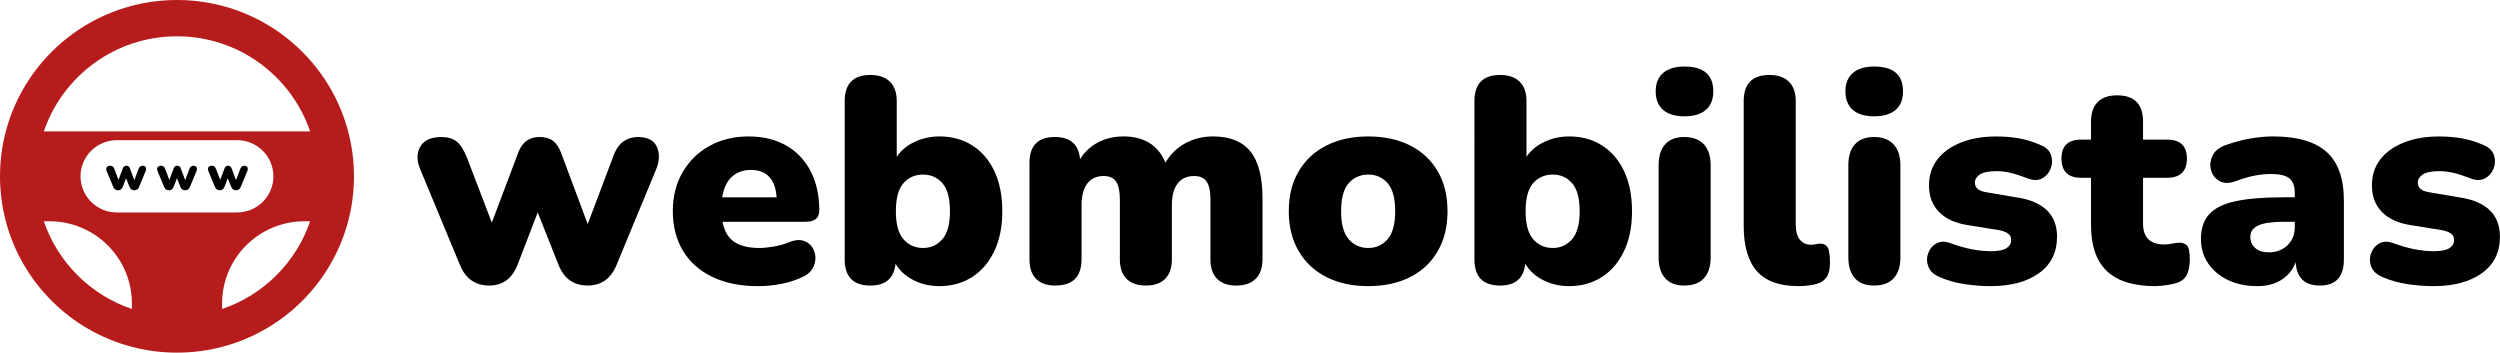 <?xml version="1.0" encoding="utf-8"?>
<!-- Generator: Adobe Illustrator 24.3.0, SVG Export Plug-In . SVG Version: 6.00 Build 0)  -->
<svg version="1.1" id="Camada_1" xmlns="http://www.w3.org/2000/svg" xmlns:xlink="http://www.w3.org/1999/xlink" x="0px" y="0px"
	 viewBox="0 0 1269 179" style="enable-background:new 0 0 1269 179;" xml:space="preserve">
<style type="text/css">
	.st0{fill:#B71C1C;}
</style>
<g>
	<g>
		<g>
			<path d="M85.73,96.58c-1.14,0-1.95-0.55-2.42-1.66l-3.33-8.03c-0.33-0.75-0.33-1.39-0.02-1.94c0.31-0.54,0.91-0.82,1.79-0.82
				c0.51,0,0.92,0.12,1.24,0.35c0.32,0.24,0.62,0.7,0.89,1.38l2.08,5.44l2.23-5.9c0.33-0.85,0.91-1.27,1.76-1.27
				c0.47,0,0.85,0.11,1.13,0.32c0.28,0.21,0.5,0.53,0.66,0.95l2.25,6.03l2.16-5.71c0.23-0.6,0.52-1.02,0.88-1.24
				c0.36-0.23,0.74-0.34,1.15-0.34c0.83,0,1.37,0.28,1.62,0.84c0.24,0.56,0.21,1.21-0.1,1.94l-3.31,7.98
				c-0.47,1.12-1.27,1.68-2.4,1.68c-1.16,0-1.97-0.56-2.42-1.68l-1.76-4.44l-1.69,4.39C87.64,96,86.85,96.58,85.73,96.58z"/>
			<path d="M111.54,96.58c-1.14,0-1.95-0.55-2.42-1.66l-3.33-8.03c-0.33-0.75-0.33-1.39-0.02-1.94c0.31-0.54,0.91-0.82,1.79-0.82
				c0.51,0,0.92,0.12,1.24,0.35c0.32,0.24,0.62,0.7,0.89,1.38l2.08,5.44l2.23-5.9c0.33-0.85,0.91-1.27,1.76-1.27
				c0.47,0,0.85,0.11,1.13,0.32c0.28,0.21,0.5,0.53,0.66,0.95l2.25,6.03l2.16-5.71c0.23-0.6,0.52-1.02,0.88-1.24
				c0.36-0.23,0.74-0.34,1.15-0.34c0.83,0,1.37,0.28,1.62,0.84c0.24,0.56,0.21,1.21-0.1,1.94l-3.31,7.98
				c-0.47,1.12-1.27,1.68-2.4,1.68c-1.16,0-1.97-0.56-2.42-1.68l-1.76-4.44l-1.69,4.39C113.46,96,112.66,96.58,111.54,96.58z"/>
			<path d="M59.92,96.58c-1.14,0-1.95-0.55-2.42-1.66l-3.33-8.03c-0.33-0.75-0.33-1.39-0.02-1.94c0.31-0.54,0.91-0.82,1.79-0.82
				c0.51,0,0.92,0.12,1.24,0.35c0.32,0.24,0.62,0.7,0.89,1.38l2.08,5.44l2.23-5.9c0.33-0.85,0.91-1.27,1.76-1.27
				c0.47,0,0.85,0.11,1.13,0.32c0.28,0.21,0.5,0.53,0.66,0.95l2.25,6.03l2.16-5.71c0.23-0.6,0.52-1.02,0.88-1.24
				c0.36-0.23,0.74-0.34,1.15-0.34c0.83,0,1.37,0.28,1.62,0.84c0.24,0.56,0.21,1.21-0.1,1.94l-3.31,7.98
				c-0.47,1.12-1.27,1.68-2.4,1.68c-1.16,0-1.97-0.56-2.42-1.68l-1.76-4.44l-1.69,4.39C61.83,96,61.04,96.58,59.92,96.58z"/>
		</g>
		<path class="st0" d="M176.72,66.69C166.6,28.31,131.53,0,89.84,0S13.07,28.31,2.95,66.69C1.02,73.97,0,81.62,0,89.5
			c0,7.88,1.02,15.53,2.95,22.81c8.2,31.1,32.77,55.58,63.99,63.75c7.31,1.92,14.99,2.94,22.9,2.94s15.59-1.02,22.9-2.94
			c31.21-8.17,55.79-32.65,63.99-63.75c1.93-7.28,2.95-14.93,2.95-22.81C179.67,81.62,178.65,73.97,176.72,66.69z M89.84,18.43
			c31.38,0,58.02,20.2,67.57,48.26H22.26C31.8,38.63,58.45,18.43,89.84,18.43z M66.94,156.83c-20.98-7.08-37.57-23.61-44.69-44.51
			h2.85c23.1,0,41.84,18.66,41.84,41.68V156.83z M59.29,107.84c-5.08,0-9.69-2.05-13.02-5.37c-3.33-3.32-5.39-7.91-5.39-12.97
			c0-10.13,8.24-18.34,18.41-18.34h61.08c5.09,0,9.69,2.05,13.02,5.37c3.33,3.32,5.39,7.91,5.39,12.97
			c0,10.13-8.24,18.34-18.41,18.34H59.29z M112.74,156.83v-2.83c0-23.02,18.73-41.68,41.84-41.68h2.84
			C150.31,133.21,133.72,149.75,112.74,156.83z"/>
	</g>
	<g>
		<path d="M248.32,144.94c-6.93,0-11.82-3.35-14.69-10.05l-20.18-48.64c-1.98-4.53-2.03-8.45-0.15-11.75
			c1.88-3.3,5.49-4.95,10.83-4.95c3.07,0,5.57,0.72,7.49,2.14c1.93,1.43,3.73,4.21,5.42,8.35l12.61,32.97l13.5-35.78
			c1.98-5.12,5.54-7.69,10.68-7.69c2.87,0,5.14,0.64,6.83,1.92c1.68,1.28,3.02,3.2,4.01,5.77l13.65,36.52l13.06-34.6
			c1.38-3.65,3.17-6.16,5.34-7.54c2.18-1.38,4.5-2.07,6.97-2.07c5.05,0,8.31,1.7,9.79,5.1c1.48,3.4,1.28,7.32-0.59,11.75
			l-20.03,48.34c-2.87,6.8-7.72,10.2-14.54,10.2c-7.03,0-11.92-3.4-14.69-10.2l-10.68-26.91l-10.24,26.61
			C259.94,141.44,255.15,144.94,248.32,144.94z"/>
		<path d="M384.7,145.24c-8.9,0-16.6-1.55-23.08-4.66c-6.48-3.1-11.45-7.51-14.91-13.23c-3.46-5.71-5.19-12.47-5.19-20.25
			c0-7.39,1.66-13.95,4.97-19.66c3.31-5.71,7.87-10.18,13.65-13.38c5.79-3.2,12.39-4.8,19.81-4.8c7.32,0,13.68,1.53,19.07,4.58
			c5.39,3.06,9.55,7.42,12.47,13.08c2.92,5.67,4.38,12.3,4.38,19.88c0,3.84-2.28,5.77-6.83,5.77h-42.29
			c0.89,4.73,2.87,8.13,5.94,10.2c3.07,2.07,7.32,3.1,12.76,3.1c2.08,0,4.55-0.25,7.42-0.74c2.87-0.49,5.59-1.28,8.16-2.37
			c3.17-1.18,5.84-1.21,8.01-0.07c2.17,1.13,3.64,2.86,4.38,5.17c0.74,2.32,0.64,4.68-0.3,7.1c-0.94,2.42-2.8,4.26-5.57,5.54
			c-3.46,1.68-7.15,2.88-11.06,3.62C392.59,144.87,388.66,145.24,384.7,145.24z M381.14,86.25c-3.96,0-7.2,1.18-9.72,3.55
			c-2.52,2.37-4.13,5.82-4.82,10.35h27.6c-0.3-4.63-1.56-8.11-3.78-10.42C388.19,87.41,385.09,86.25,381.14,86.25z"/>
		<path d="M476.85,145.24c-4.85,0-9.27-1.03-13.28-3.1c-4.01-2.07-7-4.83-8.98-8.28c-0.79,7.39-5.05,11.09-12.76,11.09
			c-8.71,0-13.06-4.44-13.06-13.31V51.36c0-8.87,4.35-13.31,13.06-13.31c4.25,0,7.54,1.13,9.87,3.4c2.32,2.27,3.49,5.57,3.49,9.91
			v28.24c2.08-3.15,5.07-5.67,8.98-7.54c3.91-1.87,8.14-2.81,12.69-2.81c6.33,0,11.89,1.53,16.7,4.58c4.8,3.06,8.53,7.42,11.2,13.08
			c2.67,5.67,4.01,12.44,4.01,20.33c0,7.79-1.36,14.54-4.08,20.25c-2.72,5.72-6.48,10.1-11.28,13.16
			C488.6,143.71,483.09,145.24,476.85,145.24z M468.54,125.87c3.96,0,7.22-1.48,9.8-4.44c2.57-2.96,3.86-7.69,3.86-14.19
			c0-6.6-1.29-11.36-3.86-14.27c-2.57-2.91-5.84-4.36-9.8-4.36c-4.06,0-7.37,1.46-9.94,4.36c-2.57,2.91-3.86,7.66-3.86,14.27
			c0,6.51,1.28,11.24,3.86,14.19C461.17,124.39,464.49,125.87,468.54,125.87z"/>
		<path d="M535.62,144.94c-4.26,0-7.49-1.13-9.72-3.4c-2.23-2.27-3.34-5.57-3.34-9.91V82.7c0-8.77,4.3-13.16,12.91-13.16
			c7.81,0,12.07,3.75,12.76,11.24c2.17-3.55,5.17-6.36,8.98-8.43c3.81-2.07,8.24-3.1,13.28-3.1c4.95,0,9.22,1.09,12.84,3.25
			c3.61,2.17,6.36,5.52,8.24,10.05c2.47-4.24,5.84-7.51,10.09-9.83c4.25-2.31,8.95-3.47,14.1-3.47c8.51,0,14.81,2.54,18.92,7.61
			c4.1,5.08,6.16,12.99,6.16,23.73v31.05c0,4.34-1.16,7.64-3.49,9.91c-2.33,2.27-5.62,3.4-9.87,3.4c-4.15,0-7.37-1.13-9.65-3.4
			c-2.28-2.27-3.41-5.57-3.41-9.91v-30.31c0-4.24-0.64-7.29-1.93-9.17c-1.29-1.87-3.41-2.81-6.38-2.81c-3.66,0-6.45,1.28-8.38,3.84
			c-1.93,2.56-2.89,6.21-2.89,10.94v27.5c0,4.34-1.14,7.64-3.41,9.91c-2.28,2.27-5.54,3.4-9.79,3.4c-4.25,0-7.52-1.13-9.79-3.4
			c-2.28-2.27-3.41-5.57-3.41-9.91v-30.31c0-4.24-0.65-7.29-1.93-9.17c-1.29-1.87-3.41-2.81-6.38-2.81c-3.56,0-6.31,1.28-8.24,3.84
			c-1.93,2.56-2.89,6.21-2.89,10.94v27.5C548.98,140.51,544.52,144.94,535.62,144.94z"/>
		<path d="M694.55,145.24c-8.11,0-15.19-1.53-21.22-4.58c-6.04-3.05-10.74-7.44-14.1-13.16c-3.36-5.71-5.05-12.47-5.05-20.25
			c0-7.88,1.68-14.66,5.05-20.33c3.36-5.67,8.06-10.03,14.1-13.08c6.03-3.05,13.11-4.58,21.22-4.58c8.11,0,15.19,1.53,21.22,4.58
			c6.03,3.06,10.71,7.42,14.02,13.08c3.31,5.67,4.97,12.44,4.97,20.33c0,7.79-1.66,14.54-4.97,20.25
			c-3.32,5.72-7.99,10.1-14.02,13.16C709.74,143.71,702.67,145.24,694.55,145.24z M694.55,125.87c3.96,0,7.22-1.48,9.79-4.44
			c2.57-2.96,3.86-7.69,3.86-14.19c0-6.6-1.29-11.36-3.86-14.27c-2.57-2.91-5.84-4.36-9.79-4.36c-4.06,0-7.37,1.46-9.94,4.36
			c-2.57,2.91-3.86,7.66-3.86,14.27c0,6.51,1.28,11.24,3.86,14.19C687.18,124.39,690.5,125.87,694.55,125.87z"/>
		<path d="M796.5,145.24c-4.85,0-9.28-1.03-13.28-3.1c-4.01-2.07-7-4.83-8.98-8.28c-0.79,7.39-5.05,11.09-12.76,11.09
			c-8.71,0-13.06-4.44-13.06-13.31V51.36c0-8.87,4.35-13.31,13.06-13.31c4.25,0,7.54,1.13,9.87,3.4c2.32,2.27,3.49,5.57,3.49,9.91
			v28.24c2.08-3.15,5.07-5.67,8.98-7.54c3.91-1.87,8.14-2.81,12.69-2.81c6.33,0,11.89,1.53,16.69,4.58
			c4.8,3.06,8.53,7.42,11.2,13.08c2.67,5.67,4.01,12.44,4.01,20.33c0,7.79-1.36,14.54-4.08,20.25c-2.72,5.72-6.48,10.1-11.28,13.16
			C808.25,143.71,802.74,145.24,796.5,145.24z M788.19,125.87c3.96,0,7.22-1.48,9.79-4.44c2.57-2.96,3.86-7.69,3.86-14.19
			c0-6.6-1.29-11.36-3.86-14.27c-2.57-2.91-5.84-4.36-9.79-4.36c-4.06,0-7.37,1.46-9.94,4.36c-2.57,2.91-3.86,7.66-3.86,14.27
			c0,6.51,1.28,11.24,3.86,14.19C780.82,124.39,784.14,125.87,788.19,125.87z"/>
		<path d="M854.97,59.04c-4.65,0-8.24-1.08-10.76-3.25c-2.52-2.17-3.78-5.32-3.78-9.46c0-4.04,1.26-7.14,3.78-9.31
			c2.52-2.17,6.11-3.25,10.76-3.25c9.79,0,14.69,4.19,14.69,12.57c0,4.14-1.26,7.3-3.78,9.46
			C863.36,57.96,859.72,59.04,854.97,59.04z M854.97,144.94c-4.26,0-7.49-1.23-9.72-3.7c-2.23-2.46-3.34-6.01-3.34-10.64V83.88
			c0-4.63,1.11-8.18,3.34-10.64c2.23-2.46,5.47-3.7,9.72-3.7c4.25,0,7.54,1.23,9.87,3.7c2.32,2.47,3.49,6.01,3.49,10.64v46.72
			c0,4.63-1.14,8.18-3.41,10.64C862.64,143.71,859.32,144.94,854.97,144.94z"/>
		<path d="M912.85,145.24c-9.6,0-16.62-2.54-21.07-7.61c-4.45-5.08-6.68-12.74-6.68-22.99V51.36c0-8.87,4.35-13.31,13.06-13.31
			c4.25,0,7.54,1.13,9.87,3.4c2.32,2.27,3.49,5.57,3.49,9.91v62.39c0,3.65,0.72,6.31,2.15,7.98c1.43,1.68,3.29,2.51,5.57,2.51
			c0.69,0,1.41-0.07,2.15-0.22s1.56-0.27,2.45-0.37c1.78,0,3.07,0.64,3.86,1.92c0.79,1.28,1.19,3.89,1.19,7.84
			c0,3.45-0.69,6.04-2.08,7.76c-1.39,1.73-3.51,2.83-6.38,3.33c-0.79,0.2-1.93,0.37-3.41,0.52S914.13,145.24,912.85,145.24z"/>
		<path d="M951.28,59.04c-4.65,0-8.24-1.08-10.76-3.25c-2.52-2.17-3.78-5.32-3.78-9.46c0-4.04,1.26-7.14,3.78-9.31
			c2.52-2.17,6.11-3.25,10.76-3.25c9.79,0,14.69,4.19,14.69,12.57c0,4.14-1.26,7.3-3.78,9.46
			C959.66,57.96,956.03,59.04,951.28,59.04z M951.28,144.94c-4.26,0-7.49-1.23-9.72-3.7c-2.23-2.46-3.34-6.01-3.34-10.64V83.88
			c0-4.63,1.11-8.18,3.34-10.64c2.23-2.46,5.47-3.7,9.72-3.7c4.25,0,7.54,1.23,9.87,3.7c2.32,2.47,3.49,6.01,3.49,10.64v46.72
			c0,4.63-1.14,8.18-3.41,10.64C958.95,143.71,955.63,144.94,951.28,144.94z"/>
		<path d="M1010.49,145.24c-4.45,0-8.9-0.35-13.36-1.03c-4.45-0.69-8.51-1.82-12.17-3.4c-3.07-1.18-5.07-2.91-6.01-5.17
			c-0.94-2.27-1.04-4.53-0.3-6.8c0.74-2.27,2.1-3.99,4.08-5.17c1.98-1.18,4.35-1.28,7.12-0.3c4.06,1.48,7.77,2.54,11.13,3.18
			c3.36,0.64,6.58,0.96,9.65,0.96c3.66,0,6.28-0.52,7.87-1.55c1.58-1.03,2.37-2.39,2.37-4.07c0-1.48-0.52-2.59-1.56-3.33
			c-1.04-0.74-2.5-1.31-4.38-1.7l-16.47-2.66c-6.14-0.98-10.88-3.2-14.25-6.65c-3.36-3.45-5.05-7.93-5.05-13.45
			c0-5.12,1.43-9.54,4.3-13.23c2.87-3.7,6.88-6.55,12.02-8.57c5.14-2.02,11.03-3.03,17.66-3.03c4.45,0,8.51,0.35,12.17,1.04
			c3.66,0.69,7.22,1.83,10.68,3.4c2.67,1.09,4.38,2.76,5.12,5.03c0.74,2.27,0.69,4.51-0.15,6.73c-0.84,2.22-2.28,3.89-4.3,5.03
			c-2.03,1.13-4.48,1.16-7.35,0.07c-3.26-1.28-6.16-2.22-8.68-2.81c-2.52-0.59-4.87-0.89-7.05-0.89c-4.06,0-6.93,0.57-8.61,1.7
			c-1.68,1.13-2.52,2.49-2.52,4.07c0,2.66,1.83,4.29,5.49,4.88l16.47,2.81c6.33,0.99,11.2,3.13,14.62,6.43
			c3.41,3.3,5.12,7.76,5.12,13.38c0,7.98-3.07,14.17-9.2,18.55C1028.84,143.04,1020.68,145.24,1010.49,145.24z"/>
		<path d="M1094.04,145.24c-11.08,0-19.29-2.56-24.63-7.69c-5.34-5.12-8.01-12.86-8.01-23.21v-24.1h-5.05
			c-6.63,0-9.94-3.25-9.94-9.76c0-6.41,3.31-9.61,9.94-9.61h5.05v-9.17c0-4.34,1.14-7.64,3.41-9.91c2.27-2.27,5.54-3.4,9.79-3.4
			c8.8,0,13.21,4.44,13.21,13.31v9.17h12.17c6.73,0,10.09,3.2,10.09,9.61c0,6.51-3.36,9.76-10.09,9.76h-12.17v23.21
			c0,7.1,3.61,10.64,10.83,10.64c1.38,0,2.72-0.15,4.01-0.44c1.29-0.3,2.47-0.44,3.56-0.44c1.58-0.1,2.87,0.37,3.86,1.4
			c0.99,1.03,1.48,3.38,1.48,7.02c0,2.96-0.45,5.45-1.34,7.47c-0.89,2.02-2.47,3.47-4.75,4.36c-1.39,0.49-3.26,0.91-5.64,1.26
			C1097.45,145.06,1095.52,145.24,1094.04,145.24z"/>
		<path d="M1145.83,145.24c-5.64,0-10.61-1.03-14.91-3.1c-4.3-2.07-7.67-4.9-10.09-8.5c-2.43-3.6-3.64-7.71-3.64-12.35
			c0-5.22,1.38-9.39,4.16-12.49c2.77-3.1,7.22-5.32,13.36-6.65c6.13-1.33,14.29-2,24.49-2h5.64v-2.07c0-3.55-0.92-6.06-2.75-7.54
			c-1.83-1.48-4.97-2.22-9.42-2.22c-2.47,0-5.17,0.27-8.09,0.81c-2.92,0.54-6.21,1.5-9.87,2.88c-3.26,1.18-5.99,1.13-8.16-0.15
			c-2.18-1.28-3.59-3.13-4.23-5.54c-0.65-2.41-0.4-4.83,0.74-7.24c1.14-2.41,3.34-4.21,6.6-5.4c4.75-1.67,9.13-2.83,13.13-3.47
			c4.01-0.64,7.69-0.96,11.06-0.96c12.17,0,21.2,2.61,27.08,7.84c5.88,5.23,8.83,13.45,8.83,24.69v29.86
			c0,8.87-4.06,13.31-12.17,13.31c-7.72,0-11.82-3.94-12.32-11.83c-1.39,3.75-3.76,6.7-7.12,8.87
			C1154.78,144.15,1150.68,145.24,1145.83,145.24z M1151.77,128.09c3.66,0,6.75-1.18,9.28-3.55s3.78-5.47,3.78-9.31v-2.66h-5.64
			c-5.84,0-10.12,0.62-12.84,1.85c-2.72,1.23-4.08,3.18-4.08,5.84c0,2.27,0.82,4.14,2.45,5.62
			C1146.35,127.35,1148.7,128.09,1151.77,128.09z"/>
		<path d="M1235.31,145.24c-4.45,0-8.9-0.35-13.36-1.03c-4.45-0.69-8.51-1.82-12.17-3.4c-3.07-1.18-5.07-2.91-6.01-5.17
			c-0.94-2.27-1.04-4.53-0.3-6.8c0.74-2.27,2.1-3.99,4.08-5.17c1.98-1.18,4.35-1.28,7.12-0.3c4.06,1.48,7.77,2.54,11.13,3.18
			c3.36,0.64,6.58,0.96,9.65,0.96c3.66,0,6.28-0.52,7.87-1.55c1.58-1.03,2.37-2.39,2.37-4.07c0-1.48-0.52-2.59-1.56-3.33
			c-1.04-0.74-2.5-1.31-4.38-1.7l-16.47-2.66c-6.14-0.98-10.88-3.2-14.25-6.65c-3.36-3.45-5.05-7.93-5.05-13.45
			c0-5.12,1.43-9.54,4.3-13.23c2.87-3.7,6.88-6.55,12.02-8.57c5.14-2.02,11.03-3.03,17.66-3.03c4.45,0,8.51,0.35,12.17,1.04
			c3.66,0.69,7.22,1.83,10.68,3.4c2.67,1.09,4.38,2.76,5.12,5.03c0.74,2.27,0.69,4.51-0.15,6.73c-0.84,2.22-2.28,3.89-4.3,5.03
			c-2.03,1.13-4.48,1.16-7.35,0.07c-3.26-1.28-6.16-2.22-8.68-2.81c-2.52-0.59-4.87-0.89-7.05-0.89c-4.06,0-6.93,0.57-8.61,1.7
			c-1.68,1.13-2.52,2.49-2.52,4.07c0,2.66,1.83,4.29,5.49,4.88l16.47,2.81c6.33,0.99,11.2,3.13,14.62,6.43
			c3.41,3.3,5.12,7.76,5.12,13.38c0,7.98-3.07,14.17-9.2,18.55C1253.66,143.04,1245.5,145.24,1235.31,145.24z"/>
	</g>
</g>
</svg>
